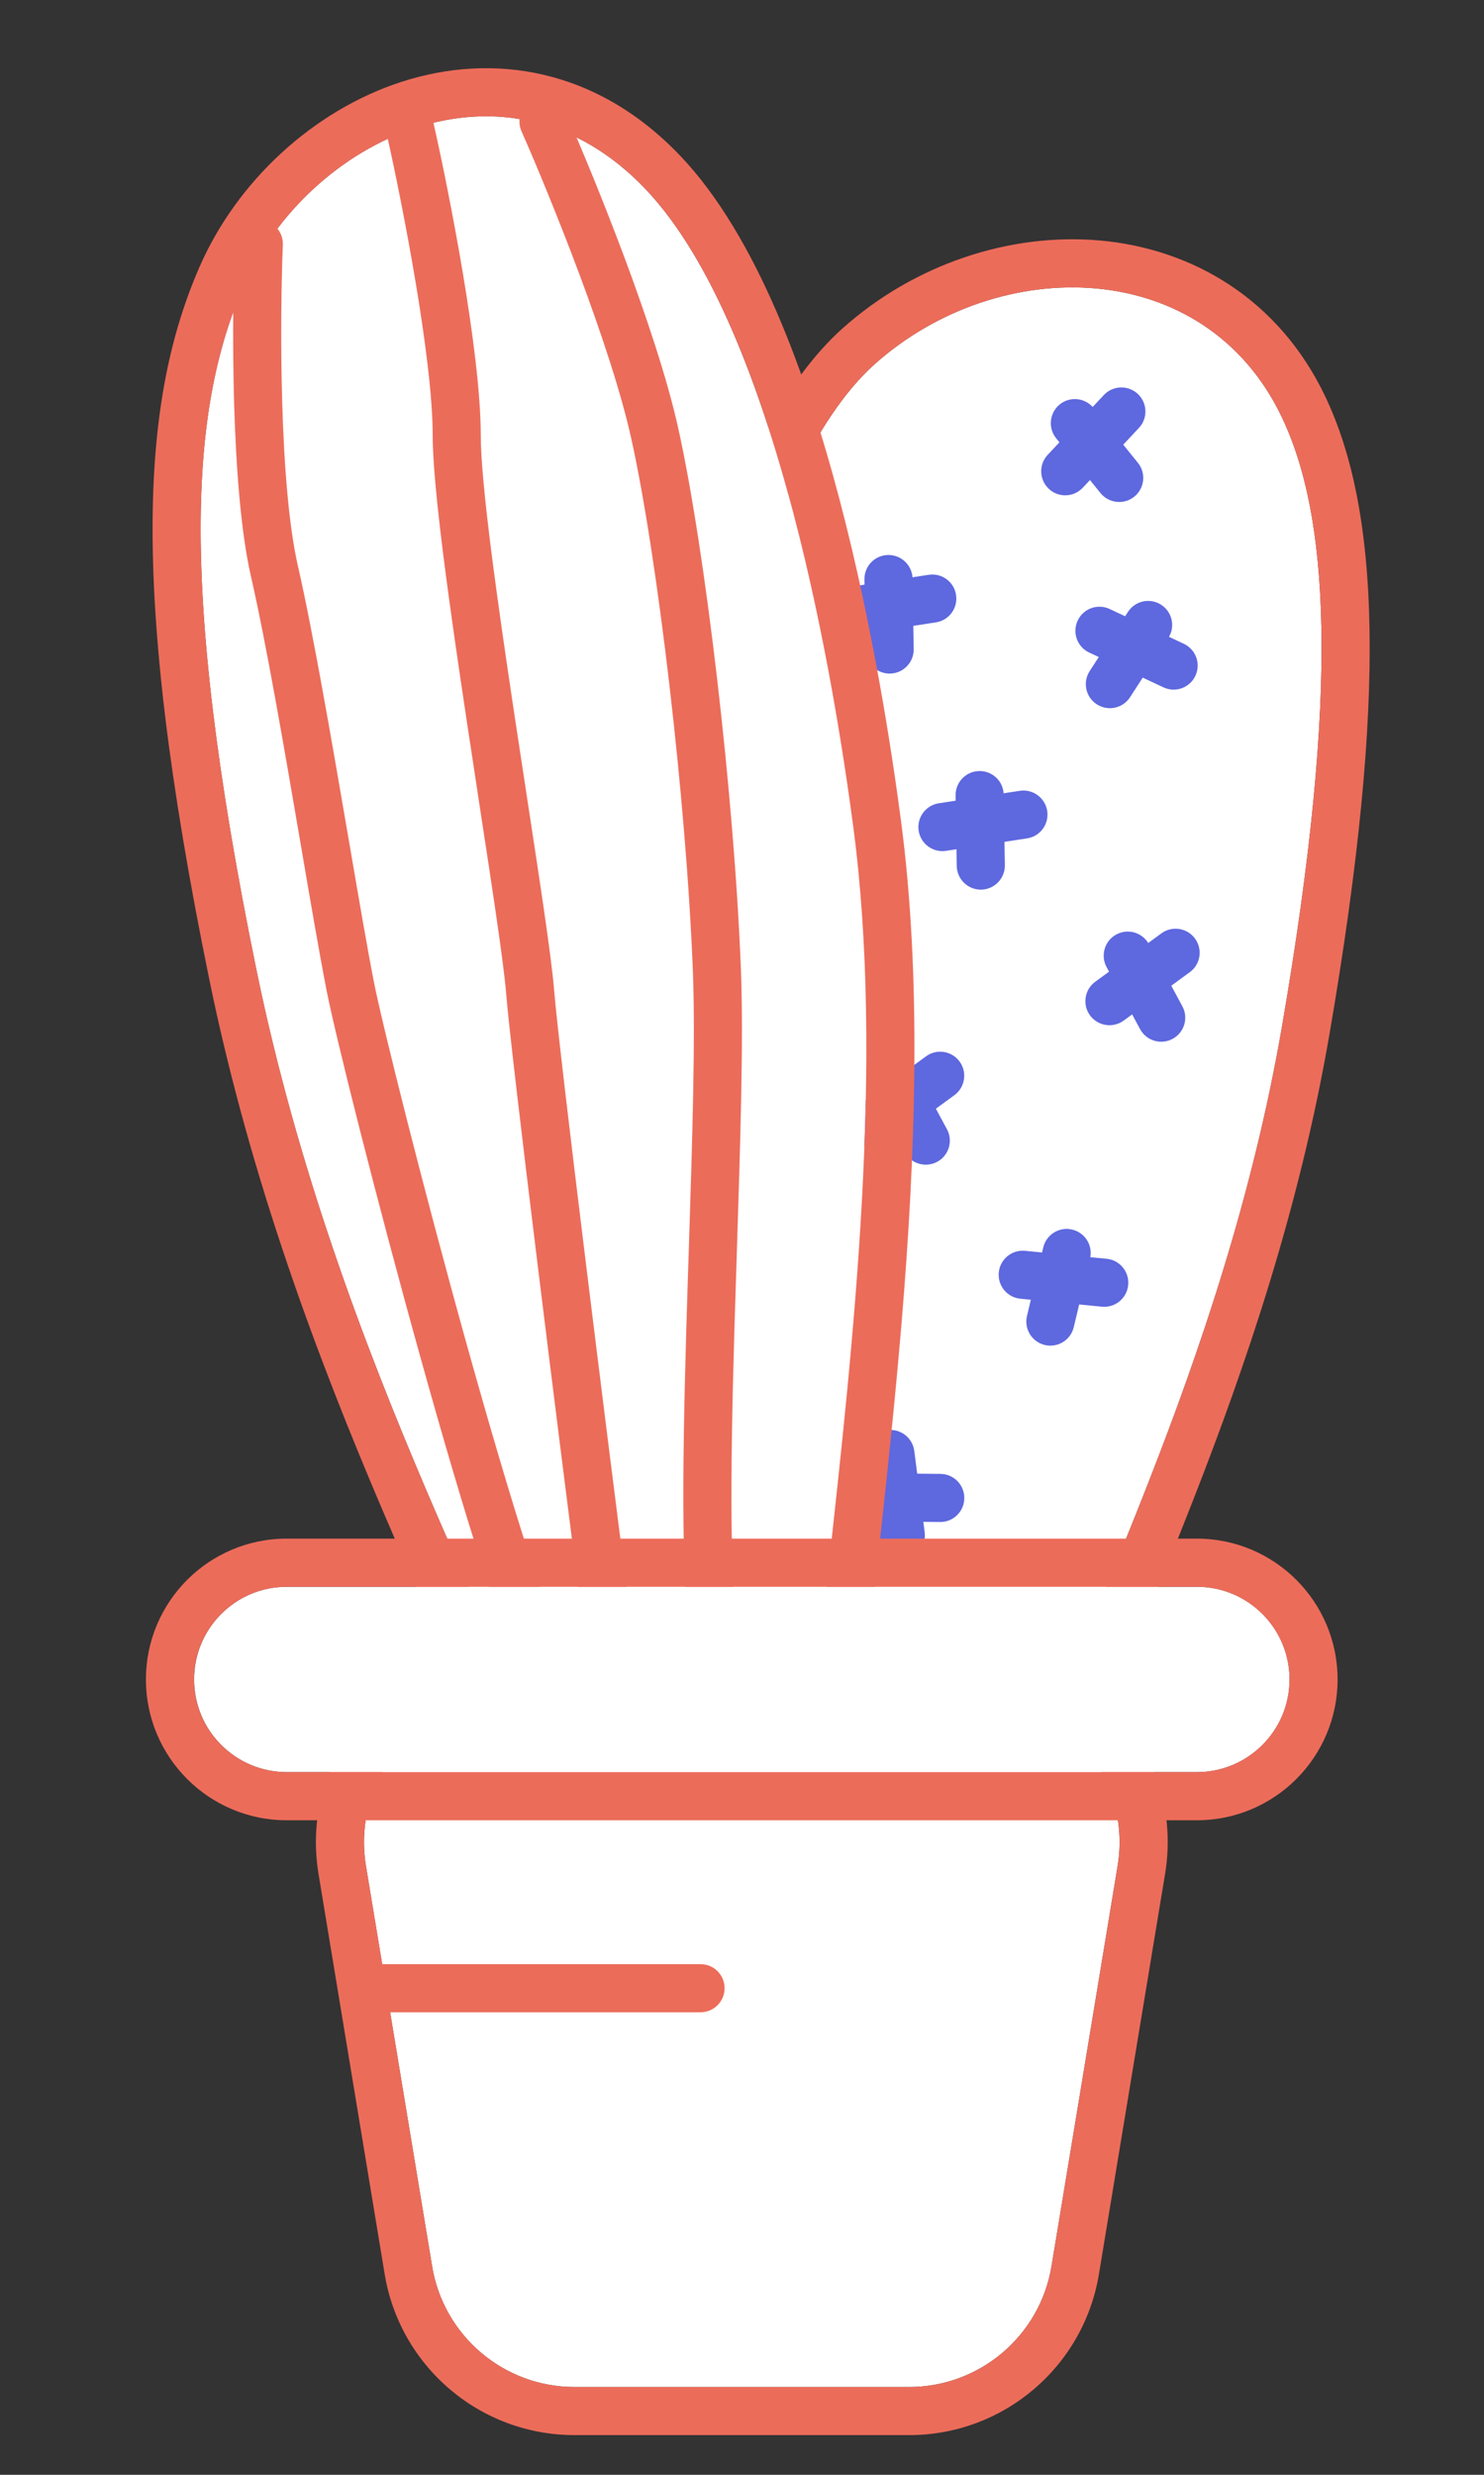 <svg width="30" height="50" viewBox="0 0 30 50" fill="none" xmlns="http://www.w3.org/2000/svg">
<rect x="0" y="0" width="30" height="50" fill="#333333" stroke="none"/>
<path d="M14.046 18.586C14.046 25.247 14.839 30.519 15.337 34.852L21.009 35.726C21.599 33.247 24.722 27.666 25.916 20.74C27.11 13.815 26.849 10.4 25.916 8.434C24.363 5.164 20.197 5.115 17.685 7.355C15.174 9.595 14.046 16.336 14.046 18.586Z" fill="white"/>
<path fill-rule="evenodd" clip-rule="evenodd" d="M14.455 35.7L14.371 34.963C14.293 34.283 14.207 33.577 14.118 32.844C13.643 28.938 13.073 24.254 13.073 18.586C13.073 17.357 13.372 15.023 13.984 12.718C14.291 11.558 14.685 10.377 15.176 9.327C15.661 8.289 16.27 7.314 17.038 6.63C18.487 5.337 20.421 4.694 22.248 4.86C24.103 5.029 25.855 6.04 26.794 8.017C27.87 10.283 28.069 13.973 26.874 20.906C26.261 24.461 25.155 27.657 24.141 30.254C23.812 31.098 23.486 31.893 23.192 32.611C23.037 32.989 22.891 33.345 22.758 33.676C22.361 34.663 22.082 35.413 21.954 35.951L21.746 36.823L14.455 35.7ZM15.082 32.717C14.607 28.811 14.046 24.19 14.046 18.586C14.046 16.336 15.173 9.595 17.685 7.355C20.197 5.115 24.363 5.164 25.915 8.434C26.849 10.4 27.109 13.815 25.916 20.74C25.124 25.331 23.485 29.332 22.298 32.229C21.694 33.702 21.207 34.89 21.008 35.726L15.337 34.852C15.258 34.164 15.171 33.453 15.082 32.717Z" fill="#EC6C5A"/>
<path fill-rule="evenodd" clip-rule="evenodd" d="M21.786 12.538C21.899 12.295 22.189 12.19 22.432 12.304L23.932 13.007C24.175 13.121 24.28 13.41 24.166 13.653C24.052 13.897 23.763 14.001 23.52 13.887L22.019 13.184C21.776 13.07 21.672 12.781 21.786 12.538Z" fill="#5E68DF"/>
<path fill-rule="evenodd" clip-rule="evenodd" d="M23.474 12.219C23.7 12.364 23.764 12.665 23.618 12.891L22.845 14.086C22.699 14.312 22.398 14.376 22.173 14.23C21.947 14.085 21.883 13.784 22.029 13.558L22.802 12.363C22.948 12.137 23.249 12.073 23.474 12.219Z" fill="#5E68DF"/>
<path fill-rule="evenodd" clip-rule="evenodd" d="M21.202 9.876C21.006 9.692 20.997 9.384 21.18 9.189L22.315 7.981C22.498 7.785 22.806 7.776 23.002 7.959C23.198 8.143 23.207 8.451 23.023 8.647L21.889 9.854C21.705 10.05 21.398 10.059 21.202 9.876Z" fill="#5E68DF"/>
<path fill-rule="evenodd" clip-rule="evenodd" d="M21.423 8.171C21.632 8.002 21.938 8.035 22.107 8.243L23.003 9.35C23.172 9.558 23.14 9.865 22.931 10.034C22.723 10.203 22.416 10.17 22.247 9.962L21.351 8.855C21.182 8.646 21.215 8.34 21.423 8.171Z" fill="#5E68DF"/>
<path fill-rule="evenodd" clip-rule="evenodd" d="M16.729 12.418C16.688 12.153 16.87 11.905 17.135 11.864L18.773 11.613C19.038 11.572 19.287 11.754 19.327 12.019C19.368 12.285 19.186 12.533 18.921 12.574L17.283 12.825C17.017 12.866 16.769 12.684 16.729 12.418Z" fill="#5E68DF"/>
<path fill-rule="evenodd" clip-rule="evenodd" d="M17.953 11.213C18.222 11.209 18.443 11.423 18.448 11.691L18.471 13.115C18.475 13.383 18.261 13.604 17.993 13.609C17.724 13.613 17.503 13.399 17.499 13.131L17.475 11.707C17.471 11.438 17.685 11.217 17.953 11.213Z" fill="#5E68DF"/>
<path fill-rule="evenodd" clip-rule="evenodd" d="M18.571 16.783C18.531 16.518 18.713 16.27 18.978 16.229L20.616 15.977C20.881 15.937 21.129 16.119 21.17 16.384C21.211 16.649 21.029 16.898 20.763 16.938L19.126 17.19C18.86 17.231 18.612 17.049 18.571 16.783Z" fill="#5E68DF"/>
<path fill-rule="evenodd" clip-rule="evenodd" d="M19.796 15.578C20.065 15.573 20.286 15.787 20.29 16.056L20.314 17.48C20.318 17.748 20.104 17.969 19.836 17.974C19.567 17.978 19.346 17.764 19.341 17.495L19.318 16.072C19.314 15.803 19.528 15.582 19.796 15.578Z" fill="#5E68DF"/>
<path fill-rule="evenodd" clip-rule="evenodd" d="M22.035 20.514C21.877 20.297 21.924 19.993 22.141 19.835L23.479 18.857C23.695 18.699 24 18.746 24.158 18.963C24.317 19.18 24.269 19.484 24.052 19.642L22.715 20.62C22.498 20.778 22.194 20.731 22.035 20.514Z" fill="#5E68DF"/>
<path fill-rule="evenodd" clip-rule="evenodd" d="M22.567 18.88C22.804 18.752 23.099 18.84 23.226 19.077L23.902 20.33C24.03 20.566 23.942 20.861 23.706 20.988C23.469 21.116 23.174 21.028 23.047 20.791L22.37 19.539C22.243 19.302 22.331 19.007 22.567 18.88Z" fill="#5E68DF"/>
<path fill-rule="evenodd" clip-rule="evenodd" d="M17.276 22.998C17.118 22.782 17.165 22.478 17.382 22.319L18.72 21.342C18.936 21.183 19.24 21.231 19.399 21.447C19.557 21.664 19.51 21.968 19.293 22.127L17.955 23.104C17.739 23.263 17.434 23.215 17.276 22.998Z" fill="#5E68DF"/>
<path fill-rule="evenodd" clip-rule="evenodd" d="M17.808 21.364C18.044 21.237 18.339 21.325 18.467 21.561L19.143 22.814C19.271 23.05 19.183 23.345 18.946 23.473C18.71 23.6 18.415 23.512 18.288 23.276L17.611 22.023C17.484 21.787 17.572 21.492 17.808 21.364Z" fill="#5E68DF"/>
<path fill-rule="evenodd" clip-rule="evenodd" d="M20.191 25.708C20.217 25.441 20.454 25.245 20.722 25.271L22.371 25.432C22.638 25.458 22.833 25.696 22.807 25.963C22.781 26.23 22.543 26.426 22.276 26.4L20.627 26.239C20.36 26.213 20.165 25.975 20.191 25.708Z" fill="#5E68DF"/>
<path fill-rule="evenodd" clip-rule="evenodd" d="M21.675 24.842C21.937 24.904 22.098 25.166 22.036 25.428L21.707 26.813C21.645 27.074 21.383 27.236 21.121 27.174C20.86 27.111 20.699 26.849 20.761 26.588L21.09 25.203C21.152 24.942 21.414 24.78 21.675 24.842Z" fill="#5E68DF"/>
<path fill-rule="evenodd" clip-rule="evenodd" d="M18.272 31.502C18.006 31.536 17.762 31.348 17.728 31.081L17.519 29.438C17.485 29.172 17.673 28.928 17.939 28.894C18.206 28.86 18.449 29.049 18.483 29.315L18.693 30.958C18.727 31.225 18.538 31.468 18.272 31.502Z" fill="#5E68DF"/>
<path fill-rule="evenodd" clip-rule="evenodd" d="M17.098 30.247C17.101 29.978 17.32 29.763 17.589 29.765L19.012 29.778C19.281 29.78 19.497 30 19.494 30.269C19.492 30.537 19.272 30.753 19.004 30.75L17.58 30.737C17.311 30.735 17.096 30.515 17.098 30.247Z" fill="#5E68DF"/>
<path d="M17.248 16.694C18.069 22.885 16.76 30.617 16.338 35.679L11.442 36.851C10.664 33.987 6.824 27.602 5.181 19.583C3.538 11.563 3.911 8.099 4.926 5.776C6.208 2.844 10.222 0.836 13.058 3.829C15.755 6.675 16.903 14.095 17.248 16.694Z" fill="white"/>
<path fill-rule="evenodd" clip-rule="evenodd" d="M17.249 36.461L17.308 35.76C17.404 34.598 17.549 33.29 17.705 31.875C17.717 31.768 17.729 31.662 17.741 31.555C17.91 30.021 18.089 28.375 18.229 26.691C18.508 23.33 18.637 19.767 18.212 16.566C18.038 15.252 17.658 12.701 16.976 10.107C16.307 7.567 15.299 4.78 13.764 3.161C12.07 1.372 9.957 1.055 8.109 1.656C6.316 2.24 4.783 3.677 4.036 5.387C2.895 7.997 2.577 11.713 4.229 19.778C5.069 23.881 6.468 27.55 7.742 30.532C8.156 31.502 8.563 32.413 8.931 33.237C9.125 33.672 9.309 34.082 9.477 34.464C9.975 35.598 10.331 36.471 10.504 37.107L10.751 38.017L17.249 36.461ZM16.738 31.772C17.254 27.108 17.879 21.447 17.248 16.694C16.903 14.096 15.755 6.675 13.059 3.83C10.222 0.836 6.209 2.844 4.927 5.777C3.911 8.1 3.539 11.563 5.182 19.583C6.271 24.9 8.325 29.498 9.813 32.828C10.57 34.521 11.18 35.886 11.442 36.852L16.339 35.679C16.437 34.504 16.582 33.183 16.738 31.772Z" fill="#EC6C5A"/>
<path fill-rule="evenodd" clip-rule="evenodd" d="M5.252 4.442C5.52 4.453 5.729 4.679 5.718 4.947C5.688 5.679 5.668 6.888 5.705 8.126C5.741 9.374 5.835 10.614 6.021 11.427C6.333 12.791 6.722 15.058 7.055 16.995C7.249 18.125 7.423 19.143 7.552 19.805C7.728 20.705 8.544 23.959 9.426 27.129C9.867 28.71 10.321 30.262 10.717 31.48C10.916 32.09 11.098 32.61 11.255 33.007C11.334 33.205 11.404 33.367 11.464 33.491C11.529 33.622 11.57 33.685 11.586 33.704C11.757 33.911 11.728 34.217 11.521 34.388C11.314 34.559 11.007 34.53 10.836 34.323C10.745 34.213 10.664 34.066 10.591 33.919C10.515 33.764 10.435 33.576 10.351 33.365C10.183 32.941 9.994 32.4 9.793 31.781C9.39 30.544 8.931 28.977 8.49 27.389C7.607 24.221 6.782 20.933 6.598 19.991C6.46 19.282 6.28 18.235 6.084 17.088C5.757 15.178 5.382 12.992 5.073 11.645C4.864 10.731 4.77 9.409 4.733 8.155C4.696 6.891 4.716 5.66 4.747 4.908C4.757 4.64 4.984 4.431 5.252 4.442Z" fill="#EC6C5A"/>
<path fill-rule="evenodd" clip-rule="evenodd" d="M8.182 2.116C8.444 2.057 8.704 2.221 8.763 2.483C9.076 3.868 9.719 7.113 9.719 8.794C9.719 9.759 10.048 12.107 10.405 14.476C10.486 15.014 10.568 15.552 10.648 16.072C10.913 17.804 11.148 19.337 11.201 19.994C11.308 21.31 12.261 28.908 12.727 32.559C12.761 32.825 12.573 33.069 12.306 33.102C12.04 33.136 11.797 32.948 11.763 32.682C11.299 29.05 10.341 21.417 10.232 20.072C10.182 19.453 9.956 17.979 9.693 16.261C9.612 15.731 9.528 15.179 9.444 14.621C9.092 12.291 8.747 9.852 8.747 8.794C8.747 7.239 8.131 4.099 7.815 2.697C7.756 2.435 7.92 2.175 8.182 2.116Z" fill="#EC6C5A"/>
<path fill-rule="evenodd" clip-rule="evenodd" d="M10.79 2.009C11.036 1.901 11.323 2.012 11.431 2.258C12.001 3.547 13.266 6.649 13.709 8.642C14.257 11.106 14.843 16.081 14.979 19.608C15.033 21.01 14.966 23.081 14.898 25.226C14.879 25.798 14.861 26.375 14.844 26.946C14.765 29.697 14.735 32.28 14.972 33.613C15.019 33.877 14.842 34.13 14.578 34.176C14.314 34.223 14.062 34.047 14.015 33.783C13.757 32.329 13.794 29.629 13.872 26.918C13.889 26.334 13.908 25.747 13.927 25.17C13.995 23.03 14.06 21.009 14.008 19.646C13.873 16.16 13.291 11.245 12.76 8.853C12.34 6.963 11.111 3.939 10.542 2.651C10.434 2.405 10.545 2.118 10.79 2.009Z" fill="#EC6C5A"/>
<path d="M7.398 37.701C7.104 35.924 8.475 34.309 10.276 34.309H19.715C21.516 34.309 22.887 35.924 22.593 37.701L21.257 45.785C21.024 47.194 19.806 48.226 18.379 48.226H11.612C10.185 48.226 8.967 47.194 8.735 45.785L7.398 37.701Z" fill="white"/>
<path fill-rule="evenodd" clip-rule="evenodd" d="M10.276 33.336H19.716C22.117 33.336 23.945 35.49 23.553 37.859L22.216 45.944C21.906 47.821 20.283 49.198 18.38 49.198H11.613C9.71 49.198 8.086 47.821 7.776 45.944L6.439 37.859C6.048 35.49 7.875 33.336 10.276 33.336ZM10.276 34.308C8.476 34.308 7.105 35.924 7.399 37.701L8.735 45.785C8.968 47.193 10.186 48.226 11.613 48.226H18.38C19.807 48.226 21.024 47.193 21.257 45.785L22.594 37.701C22.887 35.924 21.517 34.308 19.716 34.308H10.276Z" fill="#EC6C5A"/>
<path fill-rule="evenodd" clip-rule="evenodd" d="M7.253 40.169C7.253 39.9 7.471 39.683 7.739 39.683H14.162C14.43 39.683 14.648 39.9 14.648 40.169C14.648 40.437 14.43 40.655 14.162 40.655H7.739C7.471 40.655 7.253 40.437 7.253 40.169Z" fill="#EC6C5A"/>
<path d="M3.924 33.931C3.924 32.897 4.762 32.059 5.796 32.059H24.197C25.231 32.059 26.069 32.897 26.069 33.931C26.069 34.965 25.231 35.803 24.197 35.803H5.796C4.762 35.803 3.924 34.965 3.924 33.931Z" fill="white"/>
<path fill-rule="evenodd" clip-rule="evenodd" d="M5.795 31.086H24.195C25.766 31.086 27.04 32.36 27.04 33.931C27.04 35.502 25.766 36.776 24.195 36.776H5.795C4.224 36.776 2.95 35.502 2.95 33.931C2.95 32.36 4.224 31.086 5.795 31.086ZM5.795 32.059C4.761 32.059 3.922 32.897 3.922 33.931C3.922 34.965 4.761 35.803 5.795 35.803H24.195C25.229 35.803 26.068 34.965 26.068 33.931C26.068 32.897 25.229 32.059 24.195 32.059H5.795Z" fill="#EC6C5A"/>
</svg>

